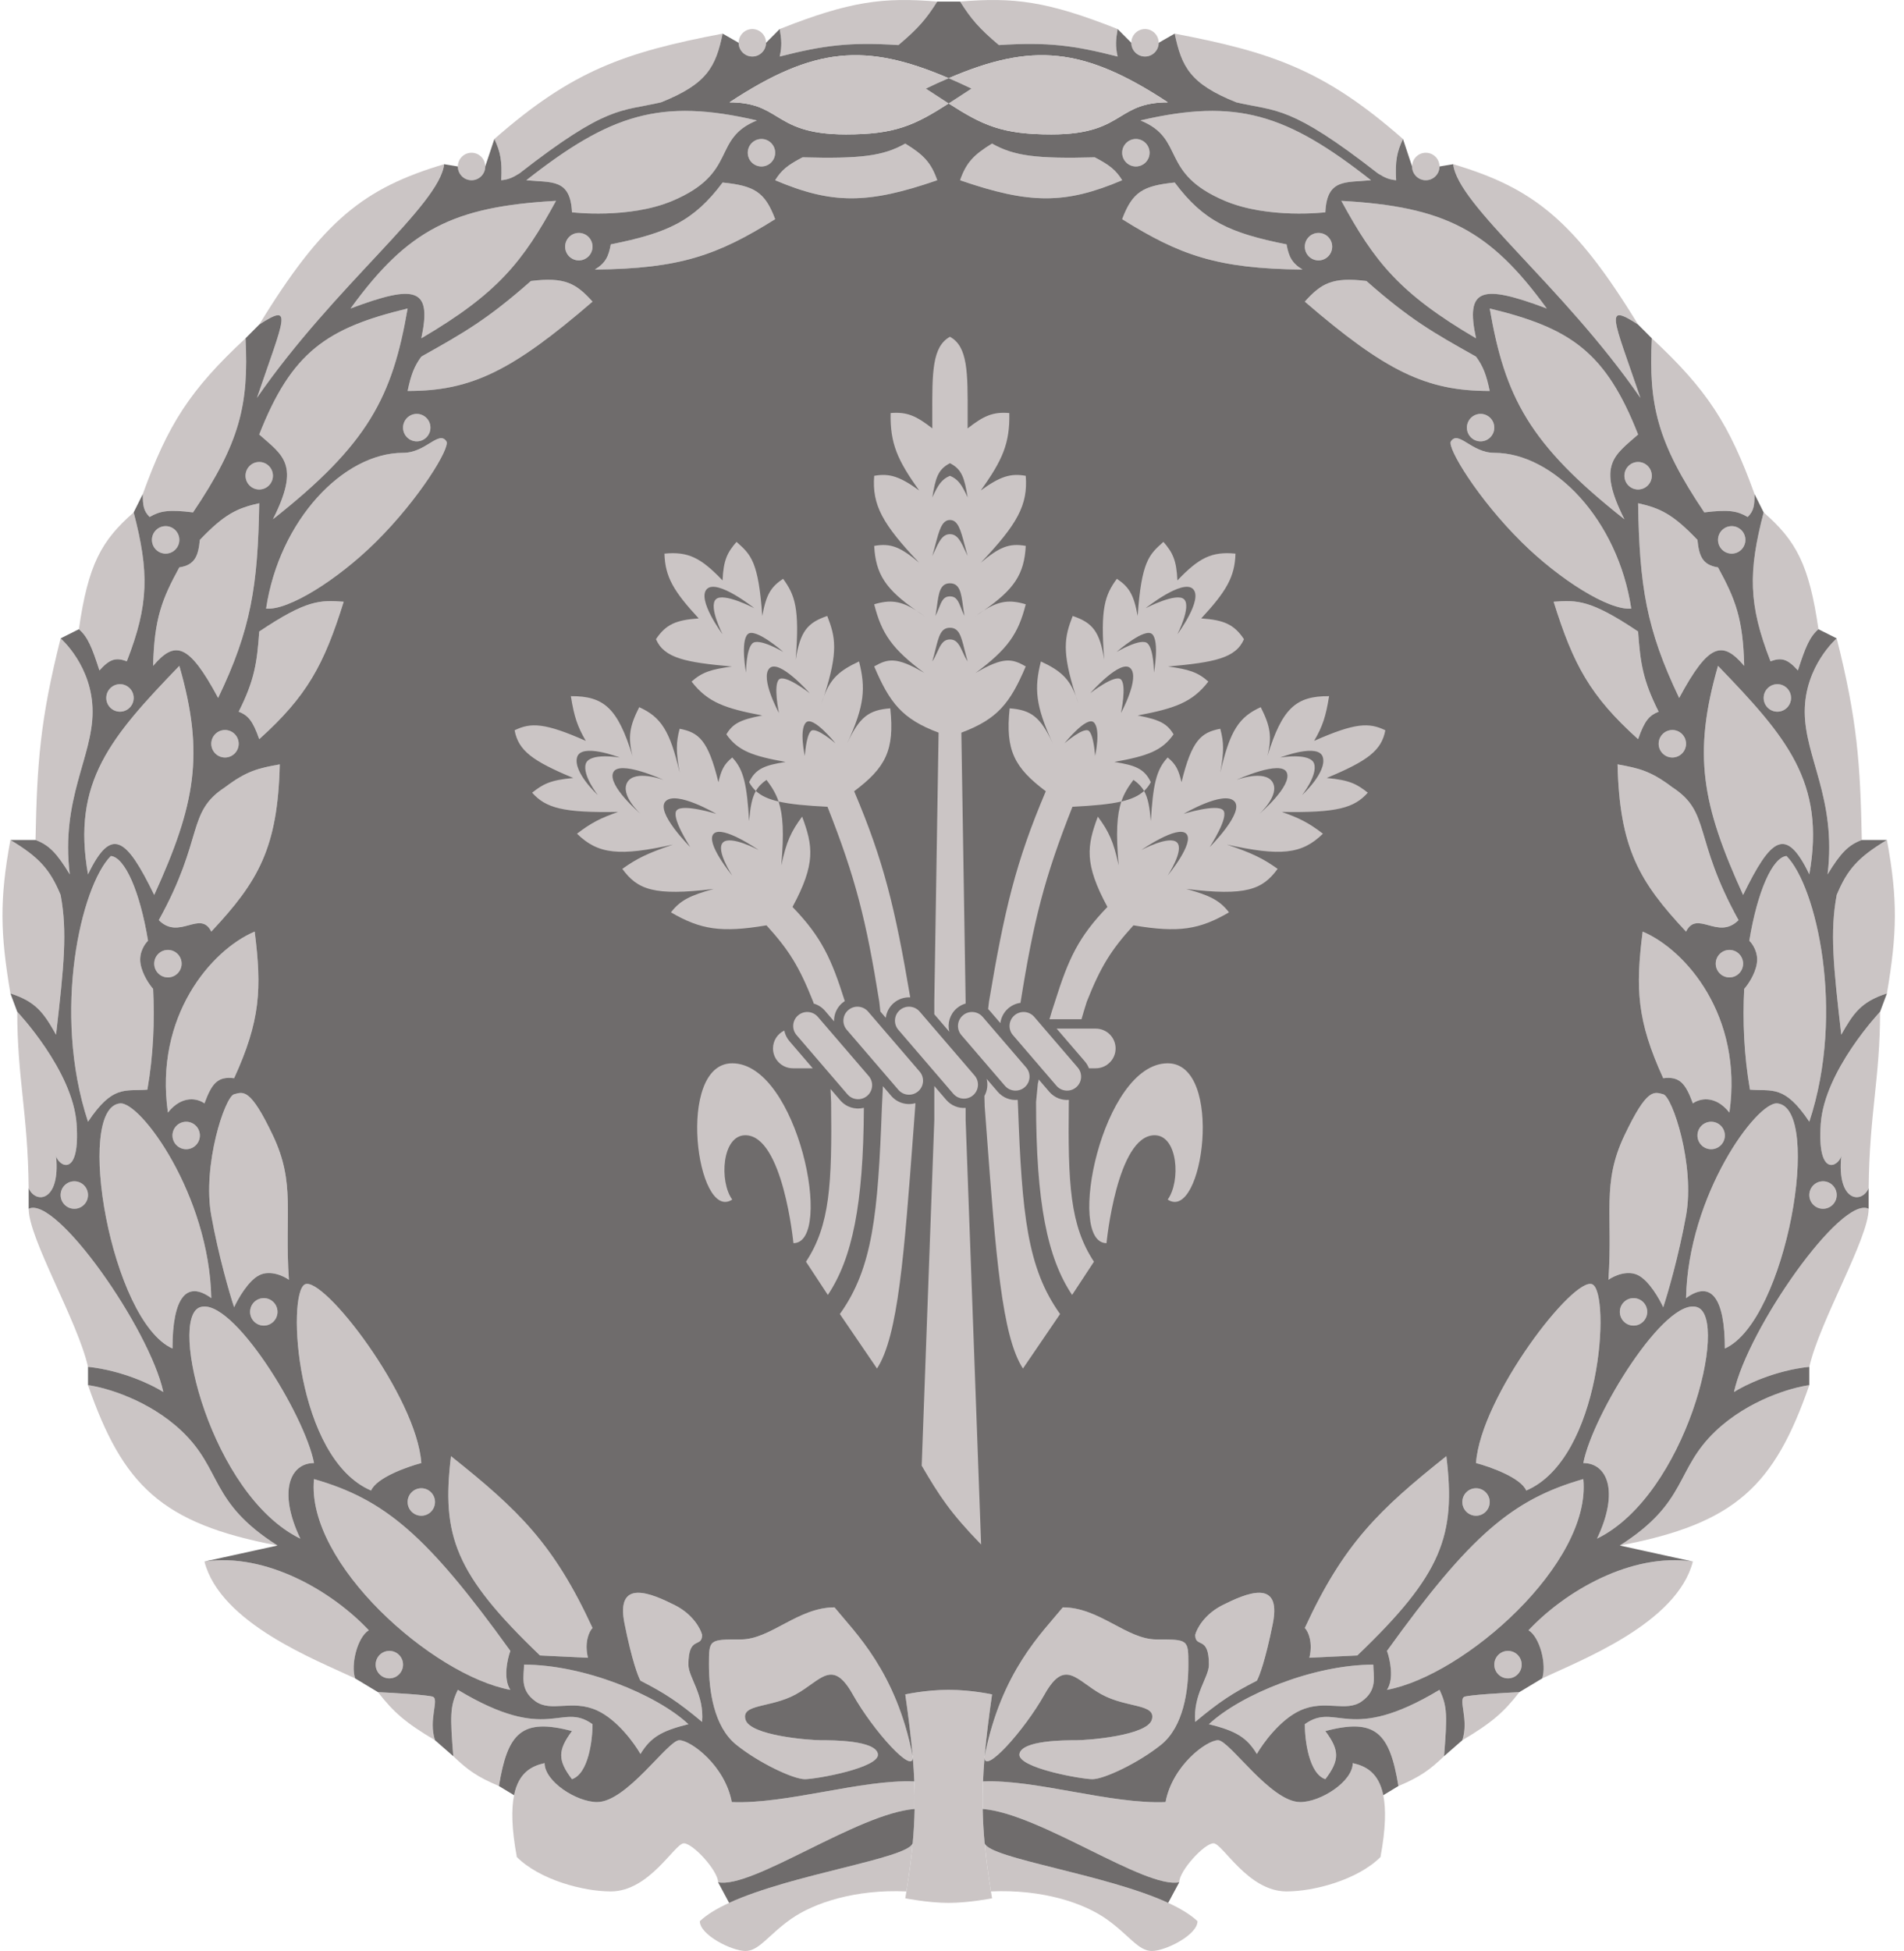 <svg width="164" height="168" viewBox="0 0 164 168" fill="none" xmlns="http://www.w3.org/2000/svg">
<path d="M78.073 162.871C73.65 162.674 70.111 163.858 68.144 165.238C66.178 166.619 65.391 168 64.212 168C63.032 168 60.279 166.619 60.279 165.436C60.884 164.861 61.759 164.338 62.803 163.858C68.212 161.374 78.161 160.051 78.614 158.729C78.496 160.007 78.317 161.36 78.073 162.871Z" fill="#CBC5C5"/>
<path d="M78.614 151.228C78.615 151.242 78.616 151.255 78.617 151.269C78.735 152.937 75.209 149.038 73.453 145.907C71.684 142.751 70.7 144.724 68.537 145.907C66.374 147.091 63.818 146.696 64.212 148.077C64.605 149.458 69.717 149.852 70.7 149.852C71.684 149.852 75.42 149.852 75.616 151.036C75.813 152.219 70.307 153.206 69.324 153.206C68.341 153.206 65.391 151.825 63.425 150.247C61.459 148.669 61.065 145.513 61.065 143.343C61.065 141.173 61.065 141.173 63.818 141.173C66.374 141.173 68.734 138.411 71.88 138.411C73.65 140.581 77.189 143.935 78.614 151.228Z" fill="#CBC5C5"/>
<path d="M59.296 143.343C59.296 140.778 60.475 141.962 60.475 140.778C60.344 140.252 59.689 139.003 58.116 138.214C56.15 137.228 53.004 135.847 53.79 139.792C54.419 142.948 54.97 144.395 55.166 144.724C57.214 145.773 58.372 146.515 60.475 148.274C60.672 145.907 59.296 144.447 59.296 143.343Z" fill="#CBC5C5"/>
<path d="M59.296 148.471C56.543 145.907 50.251 143.343 45.138 143.343C45.138 144.329 44.745 145.513 46.121 146.499C47.498 147.485 49.267 146.302 51.43 147.288C53.161 148.077 54.642 150.115 55.166 151.036C56.043 149.599 56.975 149.046 59.296 148.471Z" fill="#CBC5C5"/>
<path d="M49.267 153.206C50.683 152.732 51.037 149.852 51.037 148.471C48.284 146.499 47.301 150.247 39.436 145.513C38.743 146.941 38.775 147.809 39.043 151.228C40.301 152.43 41.12 153.014 42.975 153.797C43.721 149.23 44.921 147.912 49.267 149.063C48.048 150.705 48.015 151.564 49.267 153.206Z" fill="#CBC5C5"/>
<path d="M61.852 162.082C61.852 161.096 59.689 158.729 58.903 158.729C58.116 158.729 55.953 162.871 52.61 162.871C50.246 162.871 46.506 161.885 44.518 159.912C44.063 157.465 44.038 155.77 44.278 154.587C44.676 152.624 45.804 152.071 46.908 151.825C46.908 153.403 49.661 155.178 51.43 155.178C53.987 155.178 57.526 149.852 58.509 149.852C59.492 149.852 62.442 152.022 63.032 155.178C67.751 155.376 74.24 153.206 78.754 153.403C78.787 154.203 78.796 154.985 78.781 155.77C73.847 156.165 64.802 162.674 61.852 162.082Z" fill="#CBC5C5"/>
<path d="M50.644 142.751C50.329 141.489 50.709 140.515 51.037 140.187C47.697 132.94 44.671 130.03 38.846 125.392C38.012 132.222 39.193 135.552 46.515 142.554L50.644 142.751Z" fill="#CBC5C5"/>
<path d="M32.357 143.343C32.357 143.996 32.885 144.526 33.537 144.526C34.188 144.526 34.717 143.996 34.717 143.343C34.717 142.689 34.188 142.159 33.537 142.159C32.885 142.159 32.357 142.689 32.357 143.343Z" fill="#CBC5C5"/>
<path d="M35.11 129.337C35.11 129.991 35.638 130.521 36.29 130.521C36.941 130.521 37.469 129.991 37.469 129.337C37.469 128.684 36.941 128.154 36.29 128.154C35.638 128.154 35.11 128.684 35.11 129.337Z" fill="#CBC5C5"/>
<path d="M21.542 112.965C21.542 113.619 22.07 114.149 22.722 114.149C23.374 114.149 23.902 113.619 23.902 112.965C23.902 112.311 23.374 111.782 22.722 111.782C22.07 111.782 21.542 112.311 21.542 112.965Z" fill="#CBC5C5"/>
<path d="M5.222 102.905C5.222 103.559 5.75 104.088 6.402 104.088C7.053 104.088 7.581 103.559 7.581 102.905C7.581 102.251 7.053 101.721 6.402 101.721C5.75 101.721 5.222 102.251 5.222 102.905Z" fill="#CBC5C5"/>
<path d="M14.857 97.776C14.857 98.43 15.385 98.96 16.037 98.96C16.688 98.96 17.216 98.43 17.216 97.776C17.216 97.123 16.688 96.593 16.037 96.593C15.385 96.593 14.857 97.123 14.857 97.776Z" fill="#CBC5C5"/>
<path d="M13.284 82.982C13.284 83.635 13.812 84.165 14.463 84.165C15.115 84.165 15.643 83.635 15.643 82.982C15.643 82.328 15.115 81.798 14.463 81.798C13.812 81.798 13.284 82.328 13.284 82.982Z" fill="#CBC5C5"/>
<path d="M9.154 60.1C9.154 60.754 9.683 61.283 10.334 61.283C10.986 61.283 11.514 60.754 11.514 60.1C11.514 59.446 10.986 58.916 10.334 58.916C9.683 58.916 9.154 59.446 9.154 60.1Z" fill="#CBC5C5"/>
<path d="M18.2 64.045C18.2 64.699 18.728 65.229 19.379 65.229C20.031 65.229 20.559 64.699 20.559 64.045C20.559 63.391 20.031 62.862 19.379 62.862C18.728 62.862 18.2 63.391 18.2 64.045Z" fill="#CBC5C5"/>
<path d="M13.087 46.489C13.087 47.143 13.615 47.673 14.267 47.673C14.918 47.673 15.447 47.143 15.447 46.489C15.447 45.836 14.918 45.306 14.267 45.306C13.615 45.306 13.087 45.836 13.087 46.489Z" fill="#CBC5C5"/>
<path d="M21.149 40.966C21.149 41.62 21.677 42.15 22.329 42.15C22.98 42.15 23.509 41.62 23.509 40.966C23.509 40.312 22.98 39.782 22.329 39.782C21.677 39.782 21.149 40.312 21.149 40.966Z" fill="#CBC5C5"/>
<path d="M34.717 36.824C34.717 37.477 35.245 38.007 35.896 38.007C36.548 38.007 37.076 37.477 37.076 36.824C37.076 36.17 36.548 35.64 35.896 35.64C35.245 35.64 34.717 36.17 34.717 36.824Z" fill="#CBC5C5"/>
<path d="M48.678 21.24C48.678 21.894 49.206 22.424 49.857 22.424C50.509 22.424 51.037 21.894 51.037 21.24C51.037 20.587 50.509 20.057 49.857 20.057C49.206 20.057 48.678 20.587 48.678 21.24Z" fill="#CBC5C5"/>
<path d="M39.436 14.336C39.436 14.99 39.964 15.52 40.616 15.52C41.267 15.52 41.795 14.99 41.795 14.336C41.795 13.682 41.267 13.153 40.616 13.153C39.964 13.153 39.436 13.682 39.436 14.336Z" fill="#CBC5C5"/>
<path d="M64.408 13.153C64.408 13.806 64.936 14.336 65.588 14.336C66.24 14.336 66.768 13.806 66.768 13.153C66.768 12.499 66.24 11.969 65.588 11.969C64.936 11.969 64.408 12.499 64.408 13.153Z" fill="#CBC5C5"/>
<path d="M63.622 3.684C63.622 4.338 64.15 4.868 64.802 4.868C65.453 4.868 65.981 4.338 65.981 3.684C65.981 3.031 65.453 2.501 64.802 2.501C64.15 2.501 63.622 3.031 63.622 3.684Z" fill="#CBC5C5"/>
<path d="M43.958 142.159C43.696 142.883 43.329 144.566 43.958 145.513C37.269 144.273 26.332 134.609 27.048 127.365C33.152 129.111 36.791 132.207 43.958 142.159Z" fill="#CBC5C5"/>
<path d="M36.29 125.984C35.896 120.264 27.834 109.809 26.261 110.598C24.688 111.387 25.475 125.59 31.964 128.351C32.436 127.247 35.044 126.313 36.29 125.984Z" fill="#CBC5C5"/>
<path d="M31.767 140.384C28.621 137.031 22.919 133.677 17.61 134.466C18.986 139.792 27.245 142.948 30.587 144.526C30.194 143.343 30.784 140.976 31.767 140.384Z" fill="#CBC5C5"/>
<path d="M37.469 149.852C36.88 148.077 37.863 146.302 37.273 146.104C36.801 145.947 33.93 145.776 32.554 145.71C33.891 147.434 34.934 148.353 37.469 149.852Z" fill="#CBC5C5"/>
<path d="M27.048 125.984C26.261 121.842 19.969 111.584 17.216 112.571C14.463 113.557 18.2 128.746 25.868 132.494C23.902 128.351 25.032 125.984 27.048 125.984Z" fill="#CBC5C5"/>
<path d="M24.885 110.203C24.492 104.483 25.475 101.919 23.509 97.776C21.542 93.634 20.952 94.028 20.166 94.226C19.379 94.423 17.413 100.341 18.2 104.68C18.829 108.152 19.773 111.387 20.166 112.571C20.494 111.847 21.385 110.282 22.329 109.809C23.273 109.336 24.426 109.875 24.885 110.203Z" fill="#CBC5C5"/>
<path d="M18.2 111.782C18.023 102.905 12.104 94.837 10.334 95.015C6.402 95.409 9.548 113.754 14.857 116.121C14.857 111.782 16.037 110.203 18.2 111.782Z" fill="#CBC5C5"/>
<path d="M23.902 133.085C18.003 129.337 19.183 126.576 15.643 123.222C12.812 120.54 9.089 119.475 7.581 119.277C10.586 127.891 13.876 131.19 23.902 133.085Z" fill="#CBC5C5"/>
<path d="M14.07 119.869C12.89 114.442 4.828 102.905 2.469 104.088C2.469 106.653 6.69 113.754 7.581 117.699C10.57 118.015 13.153 119.277 14.07 119.869Z" fill="#CBC5C5"/>
<path d="M21.936 80.22C18.2 81.798 13.284 87.519 14.463 95.804C15.722 94.226 17.085 94.62 17.61 95.015C18.252 93.26 18.767 92.672 20.166 92.845C22.43 87.896 22.563 85.135 21.936 80.22Z" fill="#CBC5C5"/>
<path d="M9.548 73.711C6.991 76.275 4.458 87.129 7.581 96.593C9.726 93.39 10.762 93.985 12.694 93.831C13.21 90.881 13.332 87.892 13.189 85.152C12.893 84.823 12.261 83.929 12.104 82.982C11.947 82.035 12.47 81.272 12.751 81.009C12.061 76.786 10.757 73.823 9.548 73.711Z" fill="#CBC5C5"/>
<path d="M1.486 87.124C1.486 92.845 2.407 95.882 2.469 102.313C3.059 103.694 5.222 103.497 4.828 99.552C5.11 100.492 6.913 101.396 6.598 96.79C6.283 92.184 1.486 87.124 1.486 87.124Z" fill="#CBC5C5"/>
<path d="M24.099 65.82C23.924 73.016 22.258 75.892 18.2 80.22C17.244 78.31 15.447 81.009 13.677 79.234C17.61 72.133 16.037 69.963 19.379 67.793C21.252 66.373 22.275 66.148 24.099 65.82Z" fill="#CBC5C5"/>
<path d="M15.447 57.338C9.548 63.453 6.167 67.343 7.581 75.289C9.601 71.104 10.879 72.134 13.284 77.064C16.835 69.273 17.638 64.948 15.447 57.338Z" fill="#CBC5C5"/>
<path d="M4.828 89.097C5.515 83.149 5.812 80.22 5.222 77.064C4.311 74.873 3.386 73.827 0.896 72.33C-0.053 77.495 0.025 80.381 0.896 85.546C3.117 86.263 3.775 87.236 4.828 89.097Z" fill="#CBC5C5"/>
<path d="M6.008 75.289C5.222 68.779 7.975 65.229 7.975 61.283C7.975 57.338 5.222 54.971 5.222 54.971C3.444 62.022 3.192 65.756 3.059 72.33C4.238 72.774 4.889 73.462 6.008 75.289Z" fill="#CBC5C5"/>
<path d="M29.604 51.815C27.912 57.227 26.47 59.924 22.329 63.651C21.762 62.029 21.362 61.605 20.559 61.283C21.924 58.575 22.139 57.064 22.329 54.38C26.469 51.604 27.595 51.678 29.604 51.815Z" fill="#CBC5C5"/>
<path d="M18.789 60.1C16.23 55.328 15.049 55.163 13.189 57.338C13.284 53.266 13.956 51.582 15.447 48.856C16.832 48.654 17.082 47.802 17.216 46.489C19.343 44.256 20.438 43.757 22.329 43.333C22.21 50.416 21.637 54.174 18.789 60.1Z" fill="#CBC5C5"/>
<path d="M11.514 44.122C8.725 46.56 7.596 48.612 6.795 54.182C7.551 54.83 7.925 55.745 8.564 57.733C9.461 56.736 9.979 56.594 10.924 56.944C12.841 52.038 12.844 49.232 11.514 44.122Z" fill="#CBC5C5"/>
<path d="M22.919 52.407C24.069 44.756 29.604 38.993 34.717 38.993C36.683 38.993 37.797 37.021 38.453 38.007C38.804 38.536 36.136 42.95 32.357 46.686C29.09 49.916 24.833 52.59 22.919 52.407Z" fill="#CBC5C5"/>
<path d="M35.11 26.566C28.154 28.241 25.119 30.306 22.329 37.415C24.366 39.225 25.896 39.985 23.509 44.714C31.717 38.242 33.795 34.195 35.11 26.566Z" fill="#CBC5C5"/>
<path d="M21.149 29.131C16.353 33.587 14.463 36.557 12.3 42.544C12.298 43.509 12.359 43.998 12.89 44.517C13.78 43.999 14.515 43.86 16.626 44.122C20.702 38.076 21.432 34.815 21.149 29.131Z" fill="#CBC5C5"/>
<path d="M47.891 17.295C39.005 17.788 35.112 19.79 30.194 26.566C35.863 24.431 37.21 24.823 36.29 29.131C42.889 25.259 45.044 22.524 47.891 17.295Z" fill="#CBC5C5"/>
<path d="M38.256 14.139C37.863 17.689 28.818 24.593 22.132 34.259C24.492 27.355 25.293 26.02 22.329 27.947C27.825 18.958 31.364 16.194 38.256 14.139Z" fill="#CBC5C5"/>
<path d="M51.037 25.974C49.635 24.422 48.68 23.828 45.728 24.199C41.963 27.521 39.927 28.665 36.453 30.616L36.29 30.709C35.673 31.543 35.392 32.308 35.11 33.667C40.588 33.679 44.102 31.948 51.037 25.974Z" fill="#CBC5C5"/>
<path d="M57.919 17.295C54.183 18.873 49.267 18.281 49.267 18.281C49.134 15.362 47.527 15.737 45.335 15.52C52.588 9.82 56.902 8.437 65.195 10.371C61.262 11.969 63.622 14.886 57.919 17.295Z" fill="#CBC5C5"/>
<path d="M51.234 23.213C58.568 23.14 61.803 21.98 66.768 18.873C65.883 16.517 64.97 15.999 62.245 15.717C59.753 19.047 57.492 20.068 52.61 21.043C52.42 22.091 52.153 22.656 51.234 23.213Z" fill="#CBC5C5"/>
<path d="M62.245 2.895C61.644 5.762 60.914 7.222 56.936 8.813C53.439 9.623 52.329 9.017 44.745 14.928C44.11 15.327 43.765 15.459 43.172 15.52C43.261 13.868 43.109 13.09 42.582 11.969C49.31 6.063 53.791 4.511 62.245 2.895Z" fill="#CBC5C5"/>
<path d="M80.729 15.52C80.202 14.021 79.581 13.346 77.976 12.364C76.069 13.445 74.098 13.678 69.127 13.547C67.865 14.207 67.319 14.629 66.768 15.52C71.662 17.598 74.741 17.591 80.729 15.52Z" fill="#CBC5C5"/>
<path d="M80.729 0.134C79.796 1.607 79.111 2.43 77.386 3.881C73.153 3.612 70.942 3.903 67.161 4.868C67.365 3.945 67.314 3.424 67.161 2.501C73.255 0.082 76.131 -0.247 80.729 0.134Z" fill="#CBC5C5"/>
<path d="M85.353 162.871C89.776 162.674 93.315 163.858 95.282 165.238C97.248 166.619 98.034 168 99.214 168C100.394 168 103.147 166.619 103.147 165.436C102.542 164.861 101.667 164.338 100.622 163.858C95.214 161.374 85.265 160.051 84.812 158.729C84.93 160.007 85.109 161.36 85.353 162.871Z" fill="#CBC5C5"/>
<path d="M84.812 151.228C84.811 151.242 84.81 151.255 84.809 151.269C84.691 152.937 88.217 149.038 89.972 145.907C91.742 142.751 92.725 144.724 94.888 145.907C97.051 147.091 99.608 146.696 99.214 148.077C98.821 149.458 93.709 149.852 92.725 149.852C91.742 149.852 88.006 149.852 87.809 151.036C87.613 152.219 93.119 153.206 94.102 153.206C95.085 153.206 98.034 151.825 100.001 150.247C101.967 148.669 102.36 145.513 102.36 143.343C102.36 141.173 102.36 141.173 99.608 141.173C97.051 141.173 94.692 138.411 91.546 138.411C89.776 140.581 86.237 143.935 84.812 151.228Z" fill="#CBC5C5"/>
<path d="M104.13 143.343C104.13 140.778 102.95 141.962 102.95 140.778C103.081 140.252 103.737 139.003 105.31 138.214C107.276 137.228 110.422 135.847 109.636 139.792C109.007 142.948 108.456 144.395 108.259 144.724C106.212 145.773 105.054 146.515 102.95 148.274C102.754 145.907 104.13 144.447 104.13 143.343Z" fill="#CBC5C5"/>
<path d="M104.13 148.471C106.883 145.907 113.175 143.343 118.288 143.343C118.288 144.329 118.681 145.513 117.304 146.499C115.928 147.485 114.158 146.302 111.995 147.288C110.265 148.077 108.784 150.115 108.259 151.036C107.382 149.599 106.45 149.046 104.13 148.471Z" fill="#CBC5C5"/>
<path d="M114.158 153.206C112.743 152.732 112.389 149.852 112.389 148.471C115.141 146.499 116.125 150.247 123.99 145.513C124.683 146.941 124.651 147.809 124.383 151.228C123.124 152.43 122.306 153.014 120.451 153.797C119.705 149.23 118.505 147.912 114.158 149.063C115.377 150.705 115.411 151.564 114.158 153.206Z" fill="#CBC5C5"/>
<path d="M101.574 162.082C101.574 161.096 103.737 158.729 104.523 158.729C105.31 158.729 107.473 162.871 110.816 162.871C113.179 162.871 116.919 161.885 118.907 159.912C119.362 157.465 119.388 155.77 119.148 154.587C118.75 152.624 117.622 152.071 116.518 151.825C116.518 153.403 113.765 155.178 111.995 155.178C109.439 155.178 105.9 149.852 104.917 149.852C103.933 149.852 100.984 152.022 100.394 155.178C95.675 155.376 89.186 153.206 84.672 153.403C84.639 154.203 84.63 154.985 84.644 155.77C89.579 156.165 98.624 162.674 101.574 162.082Z" fill="#CBC5C5"/>
<path d="M112.782 142.751C113.096 141.489 112.716 140.515 112.389 140.187C115.729 132.94 118.755 130.03 124.58 125.392C125.414 132.222 124.232 135.552 116.911 142.554L112.782 142.751Z" fill="#CBC5C5"/>
<path d="M131.069 143.343C131.069 143.996 130.541 144.526 129.889 144.526C129.237 144.526 128.709 143.996 128.709 143.343C128.709 142.689 129.237 142.159 129.889 142.159C130.541 142.159 131.069 142.689 131.069 143.343Z" fill="#CBC5C5"/>
<path d="M128.316 129.337C128.316 129.991 127.788 130.521 127.136 130.521C126.484 130.521 125.956 129.991 125.956 129.337C125.956 128.684 126.484 128.154 127.136 128.154C127.788 128.154 128.316 128.684 128.316 129.337Z" fill="#CBC5C5"/>
<path d="M141.884 112.965C141.884 113.619 141.355 114.149 140.704 114.149C140.052 114.149 139.524 113.619 139.524 112.965C139.524 112.311 140.052 111.782 140.704 111.782C141.355 111.782 141.884 112.311 141.884 112.965Z" fill="#CBC5C5"/>
<path d="M158.204 102.905C158.204 103.559 157.676 104.088 157.024 104.088C156.373 104.088 155.844 103.559 155.844 102.905C155.844 102.251 156.373 101.721 157.024 101.721C157.676 101.721 158.204 102.251 158.204 102.905Z" fill="#CBC5C5"/>
<path d="M148.569 97.776C148.569 98.43 148.041 98.96 147.389 98.96C146.738 98.96 146.209 98.43 146.209 97.776C146.209 97.123 146.738 96.593 147.389 96.593C148.041 96.593 148.569 97.123 148.569 97.776Z" fill="#CBC5C5"/>
<path d="M150.142 82.982C150.142 83.635 149.614 84.165 148.962 84.165C148.311 84.165 147.783 83.635 147.783 82.982C147.783 82.328 148.311 81.798 148.962 81.798C149.614 81.798 150.142 82.328 150.142 82.982Z" fill="#CBC5C5"/>
<path d="M154.271 60.1C154.271 60.754 153.743 61.283 153.092 61.283C152.44 61.283 151.912 60.754 151.912 60.1C151.912 59.446 152.44 58.916 153.092 58.916C153.743 58.916 154.271 59.446 154.271 60.1Z" fill="#CBC5C5"/>
<path d="M145.226 64.045C145.226 64.699 144.698 65.229 144.046 65.229C143.395 65.229 142.867 64.699 142.867 64.045C142.867 63.391 143.395 62.862 144.046 62.862C144.698 62.862 145.226 63.391 145.226 64.045Z" fill="#CBC5C5"/>
<path d="M150.339 46.489C150.339 47.143 149.811 47.673 149.159 47.673C148.507 47.673 147.979 47.143 147.979 46.489C147.979 45.836 148.507 45.306 149.159 45.306C149.811 45.306 150.339 45.836 150.339 46.489Z" fill="#CBC5C5"/>
<path d="M142.277 40.966C142.277 41.62 141.749 42.15 141.097 42.15C140.445 42.15 139.917 41.62 139.917 40.966C139.917 40.312 140.445 39.782 141.097 39.782C141.749 39.782 142.277 40.312 142.277 40.966Z" fill="#CBC5C5"/>
<path d="M128.709 36.824C128.709 37.477 128.181 38.007 127.529 38.007C126.878 38.007 126.35 37.477 126.35 36.824C126.35 36.17 126.878 35.64 127.529 35.64C128.181 35.64 128.709 36.17 128.709 36.824Z" fill="#CBC5C5"/>
<path d="M114.748 21.24C114.748 21.894 114.22 22.424 113.568 22.424C112.917 22.424 112.389 21.894 112.389 21.24C112.389 20.587 112.917 20.057 113.568 20.057C114.22 20.057 114.748 20.587 114.748 21.24Z" fill="#CBC5C5"/>
<path d="M123.99 14.336C123.99 14.99 123.462 15.52 122.81 15.52C122.159 15.52 121.63 14.99 121.63 14.336C121.63 13.682 122.159 13.153 122.81 13.153C123.462 13.153 123.99 13.682 123.99 14.336Z" fill="#CBC5C5"/>
<path d="M99.018 13.153C99.018 13.806 98.489 14.336 97.838 14.336C97.186 14.336 96.658 13.806 96.658 13.153C96.658 12.499 97.186 11.969 97.838 11.969C98.489 11.969 99.018 12.499 99.018 13.153Z" fill="#CBC5C5"/>
<path d="M99.804 3.684C99.804 4.338 99.276 4.868 98.624 4.868C97.973 4.868 97.445 4.338 97.445 3.684C97.445 3.031 97.973 2.501 98.624 2.501C99.276 2.501 99.804 3.031 99.804 3.684Z" fill="#CBC5C5"/>
<path d="M119.467 142.159C119.73 142.883 120.097 144.566 119.467 145.513C126.157 144.273 137.093 134.609 136.378 127.365C130.273 129.111 126.634 132.207 119.467 142.159Z" fill="#CBC5C5"/>
<path d="M127.136 125.984C127.529 120.264 135.591 109.809 137.164 110.598C138.737 111.387 137.951 125.59 131.462 128.351C130.99 127.247 128.381 126.313 127.136 125.984Z" fill="#CBC5C5"/>
<path d="M131.659 140.384C134.805 137.031 140.507 133.677 145.816 134.466C144.44 139.792 136.181 142.948 132.838 144.526C133.232 143.343 132.642 140.976 131.659 140.384Z" fill="#CBC5C5"/>
<path d="M125.956 149.852C126.546 148.077 125.563 146.302 126.153 146.104C126.625 145.947 129.496 145.776 130.872 145.71C129.535 147.434 128.492 148.353 125.956 149.852Z" fill="#CBC5C5"/>
<path d="M136.378 125.984C137.164 121.842 143.457 111.584 146.209 112.571C148.962 113.557 145.226 128.746 137.558 132.494C139.524 128.351 138.393 125.984 136.378 125.984Z" fill="#CBC5C5"/>
<path d="M138.541 110.203C138.934 104.483 137.951 101.919 139.917 97.776C141.884 93.634 142.473 94.028 143.26 94.226C144.046 94.423 146.013 100.341 145.226 104.68C144.597 108.152 143.653 111.387 143.26 112.571C142.932 111.847 142.041 110.282 141.097 109.809C140.153 109.336 139 109.875 138.541 110.203Z" fill="#CBC5C5"/>
<path d="M145.226 111.782C145.403 102.905 151.322 94.837 153.092 95.015C157.024 95.409 153.878 113.754 148.569 116.121C148.569 111.782 147.389 110.203 145.226 111.782Z" fill="#CBC5C5"/>
<path d="M139.524 133.085C145.423 129.337 144.243 126.576 147.783 123.222C150.614 120.54 154.337 119.475 155.844 119.277C152.84 127.891 149.55 131.19 139.524 133.085Z" fill="#CBC5C5"/>
<path d="M149.356 119.869C150.535 114.442 158.597 102.905 160.957 104.088C160.957 106.653 156.736 113.754 155.844 117.699C152.856 118.015 150.273 119.277 149.356 119.869Z" fill="#CBC5C5"/>
<path d="M141.49 80.22C145.226 81.798 150.142 87.519 148.962 95.804C147.704 94.226 146.341 94.62 145.816 95.015C145.174 93.26 144.658 92.672 143.26 92.845C140.996 87.896 140.863 85.135 141.49 80.22Z" fill="#CBC5C5"/>
<path d="M153.878 73.711C156.434 76.275 158.968 87.129 155.844 96.593C153.7 93.39 152.664 93.985 150.732 93.831C150.216 90.881 150.093 87.892 150.236 85.152C150.533 84.823 151.165 83.929 151.322 82.982C151.479 82.035 150.956 81.272 150.675 81.009C151.365 76.786 152.669 73.823 153.878 73.711Z" fill="#CBC5C5"/>
<path d="M161.94 87.124C161.94 92.845 161.018 95.882 160.957 102.313C160.367 103.694 158.204 103.497 158.597 99.552C158.316 100.492 156.512 101.396 156.828 96.79C157.143 92.184 161.94 87.124 161.94 87.124Z" fill="#CBC5C5"/>
<path d="M139.327 65.82C139.502 73.016 141.168 75.892 145.226 80.22C146.181 78.31 147.979 81.009 149.749 79.234C145.816 72.133 147.389 69.963 144.046 67.793C142.174 66.373 141.15 66.148 139.327 65.82Z" fill="#CBC5C5"/>
<path d="M147.979 57.338C153.878 63.453 157.259 67.343 155.844 75.289C153.824 71.104 152.547 72.134 150.142 77.064C146.59 69.273 145.788 64.948 147.979 57.338Z" fill="#CBC5C5"/>
<path d="M158.597 89.097C157.911 83.149 157.614 80.22 158.204 77.064C159.115 74.873 160.04 73.827 162.53 72.33C163.479 77.495 163.401 80.381 162.53 85.546C160.309 86.263 159.651 87.236 158.597 89.097Z" fill="#CBC5C5"/>
<path d="M157.418 75.289C158.204 68.779 155.451 65.229 155.451 61.283C155.451 57.338 158.204 54.971 158.204 54.971C159.982 62.022 160.233 65.756 160.367 72.33C159.188 72.774 158.537 73.462 157.418 75.289Z" fill="#CBC5C5"/>
<path d="M133.822 51.815C135.514 57.227 136.956 59.924 141.097 63.651C141.664 62.029 142.064 61.605 142.867 61.283C141.501 58.575 141.287 57.064 141.097 54.38C136.957 51.604 135.83 51.678 133.822 51.815Z" fill="#CBC5C5"/>
<path d="M144.636 60.1C147.196 55.328 148.377 55.163 150.236 57.338C150.142 53.266 149.47 51.582 147.979 48.856C146.594 48.654 146.343 47.802 146.209 46.489C144.082 44.256 142.988 43.757 141.097 43.333C141.215 50.416 141.789 54.174 144.636 60.1Z" fill="#CBC5C5"/>
<path d="M151.912 44.122C154.701 46.56 155.83 48.612 156.631 54.182C155.875 54.83 155.501 55.745 154.861 57.733C153.965 56.736 153.446 56.594 152.502 56.944C150.585 52.038 150.582 49.232 151.912 44.122Z" fill="#CBC5C5"/>
<path d="M140.507 52.407C139.357 44.756 133.822 38.993 128.709 38.993C126.743 38.993 125.629 37.021 124.973 38.007C124.622 38.536 127.29 42.95 131.069 46.686C134.335 49.916 138.592 52.59 140.507 52.407Z" fill="#CBC5C5"/>
<path d="M128.316 26.566C135.272 28.241 138.307 30.306 141.097 37.415C139.06 39.225 137.53 39.985 139.917 44.714C131.709 38.242 129.631 34.195 128.316 26.566Z" fill="#CBC5C5"/>
<path d="M142.277 29.131C147.073 33.587 148.963 36.557 151.125 42.544C151.128 43.509 151.067 43.998 150.535 44.517C149.646 43.999 148.911 43.86 146.799 44.122C142.723 38.076 141.994 34.815 142.277 29.131Z" fill="#CBC5C5"/>
<path d="M115.535 17.295C124.421 17.788 128.313 19.79 133.232 26.566C127.563 24.431 126.216 24.823 127.136 29.131C120.536 25.259 118.382 22.524 115.535 17.295Z" fill="#CBC5C5"/>
<path d="M125.17 14.139C125.563 17.689 134.608 24.593 141.294 34.259C138.934 27.355 138.133 26.02 141.097 27.947C135.601 18.958 132.061 16.194 125.17 14.139Z" fill="#CBC5C5"/>
<path d="M112.389 25.974C113.791 24.422 114.746 23.828 117.698 24.199C121.463 27.521 123.498 28.665 126.972 30.616L127.136 30.709C127.753 31.543 128.034 32.308 128.316 33.667C122.838 33.679 119.324 31.948 112.389 25.974Z" fill="#CBC5C5"/>
<path d="M105.506 17.295C109.242 18.873 114.158 18.281 114.158 18.281C114.292 15.362 115.899 15.737 118.091 15.52C110.838 9.82 106.523 8.437 98.231 10.371C102.164 11.969 99.804 14.886 105.506 17.295Z" fill="#CBC5C5"/>
<path d="M112.192 23.213C104.858 23.14 101.623 21.98 96.658 18.873C97.542 16.517 98.456 15.999 101.181 15.717C103.673 19.047 105.933 20.068 110.816 21.043C111.006 22.091 111.273 22.656 112.192 23.213Z" fill="#CBC5C5"/>
<path d="M101.181 2.895C101.782 5.762 102.512 7.222 106.49 8.813C109.986 9.623 111.097 9.017 118.681 14.928C119.316 15.327 119.66 15.459 120.254 15.52C120.165 13.868 120.317 13.09 120.844 11.969C114.116 6.063 109.635 4.511 101.181 2.895Z" fill="#CBC5C5"/>
<path d="M82.697 15.52C83.224 14.021 83.845 13.346 85.45 12.364C87.357 13.445 89.328 13.678 94.298 13.547C95.561 14.207 96.107 14.629 96.658 15.52C91.764 17.598 88.685 17.591 82.697 15.52Z" fill="#CBC5C5"/>
<path d="M82.697 0.134C83.63 1.607 84.314 2.43 86.04 3.881C90.273 3.612 92.484 3.903 96.265 4.868C96.061 3.945 96.112 3.424 96.265 2.501C90.171 0.082 87.295 -0.247 82.697 0.134Z" fill="#CBC5C5"/>
<path d="M77.976 163.463C77.976 163.463 79.943 163.858 81.713 163.858C83.483 163.858 85.45 163.463 85.45 163.463C85.416 163.263 85.384 163.066 85.353 162.871C85.109 161.36 84.93 160.007 84.812 158.729C84.718 157.709 84.663 156.737 84.644 155.77C84.63 154.985 84.639 154.203 84.672 153.403C84.7 152.711 84.746 152.004 84.809 151.269L84.812 151.228C84.949 149.64 85.164 147.915 85.45 145.907C85.45 145.907 83.679 145.513 81.713 145.513C79.747 145.513 77.976 145.907 77.976 145.907C78.262 147.915 78.477 149.64 78.614 151.228L78.617 151.269C78.68 152.004 78.725 152.711 78.754 153.403C78.787 154.203 78.796 154.985 78.781 155.77C78.763 156.737 78.708 157.709 78.614 158.729C78.496 160.007 78.317 161.36 78.073 162.871C78.042 163.066 78.009 163.263 77.976 163.463Z" fill="#CBC5C5"/>
<path fill-rule="evenodd" clip-rule="evenodd" d="M77.976 145.907C77.976 145.907 79.747 145.513 81.713 145.513C83.679 145.513 85.45 145.907 85.45 145.907C85.164 147.915 84.949 149.64 84.812 151.228C86.237 143.935 89.776 140.581 91.546 138.411C94.692 138.411 97.051 141.173 99.608 141.173C102.36 141.173 102.36 141.173 102.36 143.343C102.36 145.513 101.967 148.669 100.001 150.247C98.034 151.825 95.085 153.206 94.102 153.206C93.119 153.206 87.613 152.219 87.809 151.036C88.006 149.852 91.742 149.852 92.725 149.852C93.709 149.852 98.821 149.458 99.214 148.077C99.608 146.696 97.051 147.091 94.888 145.907C92.725 144.724 91.742 142.751 89.972 145.907C88.217 149.038 84.691 152.937 84.809 151.269C84.746 152.004 84.7 152.711 84.672 153.403C89.186 153.206 95.675 155.376 100.394 155.178C100.984 152.022 103.933 149.852 104.917 149.852C105.9 149.852 109.439 155.178 111.995 155.178C113.765 155.178 116.518 153.403 116.518 151.825C117.622 152.071 118.75 152.624 119.148 154.587L120.451 153.797C119.705 149.23 118.505 147.912 114.158 149.063C115.377 150.705 115.411 151.564 114.158 153.206C112.743 152.732 112.389 149.852 112.389 148.471C115.141 146.499 116.125 150.247 123.99 145.513C124.683 146.941 124.651 147.809 124.383 151.228L125.956 149.852C126.546 148.077 125.563 146.302 126.153 146.104C126.625 145.947 129.496 145.776 130.872 145.71L132.838 144.526C133.232 143.343 132.642 140.976 131.659 140.384C134.805 137.031 140.507 133.677 145.816 134.466L139.524 133.085C145.423 129.337 144.243 126.576 147.783 123.222C150.614 120.54 154.337 119.475 155.844 119.277V117.699C152.856 118.015 150.273 119.277 149.356 119.869C150.535 114.442 158.597 102.905 160.957 104.088V102.313C160.367 103.694 158.204 103.497 158.597 99.552C158.316 100.492 156.512 101.396 156.828 96.79C157.143 92.184 161.94 87.124 161.94 87.124L162.53 85.546C160.309 86.263 159.651 87.236 158.597 89.097C157.911 83.149 157.614 80.22 158.204 77.064C159.115 74.873 160.04 73.827 162.53 72.33H160.367C159.188 72.774 158.537 73.462 157.418 75.289C158.204 68.779 155.451 65.229 155.451 61.283C155.451 57.338 158.204 54.971 158.204 54.971L156.631 54.182C155.875 54.83 155.501 55.745 154.861 57.733C153.965 56.736 153.446 56.594 152.502 56.944C150.585 52.038 150.582 49.232 151.912 44.122L151.125 42.544C151.128 43.509 151.067 43.998 150.535 44.517C149.646 43.999 148.911 43.86 146.799 44.122C142.723 38.076 141.994 34.815 142.277 29.131L141.097 27.947C138.133 26.02 138.934 27.355 141.294 34.259C134.608 24.593 125.563 17.689 125.17 14.139L123.99 14.336C123.99 14.99 123.462 15.52 122.81 15.52C122.159 15.52 121.63 14.99 121.63 14.336L120.844 11.969C120.317 13.09 120.165 13.868 120.254 15.52C119.66 15.459 119.316 15.327 118.681 14.928C111.097 9.017 109.986 9.623 106.49 8.813C102.512 7.222 101.782 5.762 101.181 2.895L99.804 3.684C99.804 4.338 99.276 4.868 98.624 4.868C97.973 4.868 97.445 4.338 97.445 3.684L96.265 2.501C96.112 3.424 96.061 3.945 96.265 4.868C92.484 3.903 90.273 3.612 86.04 3.881C84.314 2.43 83.63 1.607 82.697 0.134H82.696H80.73H80.729C79.796 1.607 79.111 2.43 77.386 3.881C73.153 3.612 70.942 3.903 67.161 4.868C67.365 3.945 67.314 3.424 67.161 2.501L65.981 3.684C65.981 4.338 65.453 4.868 64.802 4.868C64.15 4.868 63.622 4.338 63.622 3.684L62.245 2.895C61.644 5.762 60.914 7.222 56.936 8.813C53.439 9.623 52.329 9.017 44.745 14.928C44.11 15.327 43.765 15.459 43.172 15.52C43.261 13.868 43.109 13.09 42.582 11.969L41.795 14.336C41.795 14.99 41.267 15.52 40.616 15.52C39.964 15.52 39.436 14.99 39.436 14.336L38.256 14.139C37.863 17.689 28.818 24.593 22.132 34.259C24.492 27.355 25.293 26.02 22.329 27.947L21.149 29.131C21.432 34.815 20.702 38.076 16.626 44.122C14.515 43.86 13.78 43.999 12.89 44.517C12.359 43.998 12.298 43.509 12.3 42.544L11.514 44.122C12.844 49.232 12.841 52.038 10.924 56.944C9.979 56.594 9.461 56.736 8.564 57.733C7.925 55.745 7.551 54.83 6.795 54.182L5.222 54.971C5.222 54.971 7.975 57.338 7.975 61.283C7.975 65.229 5.222 68.779 6.008 75.289C4.889 73.462 4.238 72.774 3.059 72.33H0.896C3.386 73.827 4.311 74.873 5.222 77.064C5.812 80.22 5.515 83.149 4.828 89.097C3.775 87.236 3.117 86.263 0.896 85.546L1.486 87.124C1.486 87.124 6.283 92.184 6.598 96.79C6.913 101.396 5.11 100.492 4.828 99.552C5.222 103.497 3.059 103.694 2.469 102.313V104.088C4.828 102.905 12.89 114.442 14.07 119.869C13.153 119.277 10.57 118.015 7.581 117.699V119.277C9.089 119.475 12.812 120.54 15.643 123.222C19.183 126.576 18.003 129.337 23.902 133.085L17.61 134.466C22.919 133.677 28.621 137.031 31.767 140.384C30.784 140.976 30.194 143.343 30.587 144.526L32.554 145.71C33.93 145.776 36.801 145.947 37.273 146.104C37.863 146.302 36.88 148.077 37.469 149.852L39.043 151.228C38.775 147.809 38.743 146.941 39.436 145.513C47.301 150.247 48.284 146.499 51.037 148.471C51.037 149.852 50.683 152.732 49.267 153.206C48.015 151.564 48.048 150.705 49.267 149.063C44.921 147.912 43.721 149.23 42.975 153.797L44.278 154.587C44.676 152.624 45.804 152.071 46.908 151.825C46.908 153.403 49.661 155.178 51.43 155.178C53.987 155.178 57.526 149.852 58.509 149.852C59.492 149.852 62.442 152.022 63.032 155.178C67.751 155.376 74.24 153.206 78.754 153.403C78.725 152.711 78.68 152.004 78.617 151.269C78.735 152.937 75.209 149.038 73.453 145.907C71.684 142.751 70.7 144.724 68.537 145.907C66.374 147.091 63.818 146.696 64.212 148.077C64.605 149.458 69.717 149.852 70.7 149.852C71.684 149.852 75.42 149.852 75.616 151.036C75.813 152.219 70.307 153.206 69.324 153.206C68.341 153.206 65.391 151.825 63.425 150.247C61.459 148.669 61.065 145.513 61.065 143.343C61.065 141.173 61.065 141.173 63.818 141.173C66.374 141.173 68.734 138.411 71.88 138.411C73.65 140.581 77.189 143.935 78.614 151.228C78.477 149.64 78.262 147.915 77.976 145.907ZM60.475 140.778C60.475 141.962 59.296 140.778 59.296 143.343C59.296 144.447 60.672 145.907 60.475 148.274C58.372 146.515 57.214 145.773 55.166 144.724C54.97 144.395 54.419 142.948 53.79 139.792C53.004 135.847 56.15 137.228 58.116 138.214C59.689 139.003 60.344 140.252 60.475 140.778ZM45.138 143.343C50.251 143.343 56.543 145.907 59.296 148.471C56.975 149.046 56.043 149.599 55.166 151.036C54.642 150.115 53.161 148.077 51.43 147.288C49.267 146.302 47.498 147.485 46.121 146.499C44.745 145.513 45.138 144.329 45.138 143.343ZM51.037 140.187C50.709 140.515 50.329 141.489 50.644 142.751L46.515 142.554C39.193 135.552 38.012 132.222 38.846 125.392C44.671 130.03 47.697 132.94 51.037 140.187ZM43.958 145.513C43.329 144.566 43.696 142.883 43.958 142.159C36.791 132.207 33.152 129.111 27.048 127.365C26.332 134.609 37.269 144.273 43.958 145.513ZM33.537 144.526C32.885 144.526 32.357 143.996 32.357 143.343C32.357 142.689 32.885 142.159 33.537 142.159C34.188 142.159 34.717 142.689 34.717 143.343C34.717 143.996 34.188 144.526 33.537 144.526ZM36.29 130.521C35.638 130.521 35.11 129.991 35.11 129.337C35.11 128.684 35.638 128.154 36.29 128.154C36.941 128.154 37.469 128.684 37.469 129.337C37.469 129.991 36.941 130.521 36.29 130.521ZM22.722 114.149C22.07 114.149 21.542 113.619 21.542 112.965C21.542 112.311 22.07 111.782 22.722 111.782C23.374 111.782 23.902 112.311 23.902 112.965C23.902 113.619 23.374 114.149 22.722 114.149ZM6.402 104.088C5.75 104.088 5.222 103.559 5.222 102.905C5.222 102.251 5.75 101.721 6.402 101.721C7.053 101.721 7.581 102.251 7.581 102.905C7.581 103.559 7.053 104.088 6.402 104.088ZM16.037 98.96C15.385 98.96 14.857 98.43 14.857 97.776C14.857 97.123 15.385 96.593 16.037 96.593C16.688 96.593 17.216 97.123 17.216 97.776C17.216 98.43 16.688 98.96 16.037 98.96ZM14.463 84.165C13.812 84.165 13.284 83.635 13.284 82.982C13.284 82.328 13.812 81.798 14.463 81.798C15.115 81.798 15.643 82.328 15.643 82.982C15.643 83.635 15.115 84.165 14.463 84.165ZM10.334 61.283C9.683 61.283 9.154 60.754 9.154 60.1C9.154 59.446 9.683 58.916 10.334 58.916C10.986 58.916 11.514 59.446 11.514 60.1C11.514 60.754 10.986 61.283 10.334 61.283ZM19.379 65.229C18.728 65.229 18.2 64.699 18.2 64.045C18.2 63.391 18.728 62.862 19.379 62.862C20.031 62.862 20.559 63.391 20.559 64.045C20.559 64.699 20.031 65.229 19.379 65.229ZM14.267 47.673C13.615 47.673 13.087 47.143 13.087 46.489C13.087 45.836 13.615 45.306 14.267 45.306C14.918 45.306 15.447 45.836 15.447 46.489C15.447 47.143 14.918 47.673 14.267 47.673ZM22.329 42.15C21.677 42.15 21.149 41.62 21.149 40.966C21.149 40.312 21.677 39.782 22.329 39.782C22.98 39.782 23.509 40.312 23.509 40.966C23.509 41.62 22.98 42.15 22.329 42.15ZM35.896 38.007C35.245 38.007 34.717 37.477 34.717 36.824C34.717 36.17 35.245 35.64 35.896 35.64C36.548 35.64 37.076 36.17 37.076 36.824C37.076 37.477 36.548 38.007 35.896 38.007ZM49.857 22.424C49.206 22.424 48.678 21.894 48.678 21.24C48.678 20.587 49.206 20.057 49.857 20.057C50.509 20.057 51.037 20.587 51.037 21.24C51.037 21.894 50.509 22.424 49.857 22.424ZM65.588 14.336C64.936 14.336 64.408 13.806 64.408 13.153C64.408 12.499 64.936 11.969 65.588 11.969C66.24 11.969 66.768 12.499 66.768 13.153C66.768 13.806 66.24 14.336 65.588 14.336ZM26.261 110.598C27.834 109.809 35.896 120.264 36.29 125.984C35.044 126.313 32.436 127.247 31.964 128.351C25.475 125.59 24.688 111.387 26.261 110.598ZM17.216 112.571C19.969 111.584 26.261 121.842 27.048 125.984C25.032 125.984 23.902 128.351 25.868 132.494C18.2 128.746 14.463 113.557 17.216 112.571ZM23.509 97.776C25.475 101.919 24.492 104.483 24.885 110.203C24.426 109.875 23.273 109.336 22.329 109.809C21.385 110.282 20.494 111.847 20.166 112.571C19.773 111.387 18.829 108.152 18.2 104.68C17.413 100.341 19.379 94.423 20.166 94.226C20.952 94.028 21.542 93.634 23.509 97.776ZM10.334 95.015C12.104 94.837 18.023 102.905 18.2 111.782C16.037 110.203 14.857 111.782 14.857 116.121C9.548 113.754 6.402 95.409 10.334 95.015ZM14.463 95.804C13.284 87.519 18.2 81.798 21.936 80.22C22.563 85.135 22.43 87.896 20.166 92.845C18.767 92.672 18.252 93.26 17.61 95.015C17.085 94.62 15.722 94.226 14.463 95.804ZM7.581 96.593C4.458 87.129 6.991 76.275 9.548 73.711C10.757 73.823 12.061 76.786 12.751 81.009C12.47 81.272 11.947 82.035 12.104 82.982C12.261 83.929 12.893 84.823 13.189 85.152C13.332 87.892 13.21 90.881 12.694 93.831C10.762 93.985 9.726 93.39 7.581 96.593ZM18.2 80.22C22.258 75.892 23.924 73.016 24.099 65.82C22.275 66.148 21.252 66.373 19.379 67.793C16.037 69.963 17.61 72.133 13.677 79.234C15.447 81.009 17.244 78.31 18.2 80.22ZM7.581 75.289C6.167 67.343 9.548 63.453 15.447 57.338C17.638 64.948 16.835 69.273 13.284 77.064C10.879 72.134 9.601 71.104 7.581 75.289ZM22.329 63.651C26.47 59.924 27.912 57.227 29.604 51.815C27.595 51.678 26.469 51.604 22.329 54.38C22.139 57.064 21.924 58.575 20.559 61.283C21.362 61.605 21.762 62.029 22.329 63.651ZM13.189 57.338C15.049 55.163 16.23 55.328 18.789 60.1C21.637 54.174 22.21 50.416 22.329 43.333C20.438 43.757 19.343 44.256 17.216 46.489C17.082 47.802 16.832 48.654 15.447 48.856C13.956 51.582 13.284 53.266 13.189 57.338ZM34.717 38.993C29.604 38.993 24.069 44.756 22.919 52.407C24.833 52.59 29.09 49.916 32.357 46.686C36.136 42.95 38.804 38.536 38.453 38.007C37.797 37.021 36.683 38.993 34.717 38.993ZM22.329 37.415C25.119 30.306 28.154 28.241 35.11 26.566C33.795 34.195 31.717 38.242 23.509 44.714C25.896 39.985 24.366 39.225 22.329 37.415ZM30.194 26.566C35.112 19.79 39.005 17.788 47.891 17.295C45.044 22.524 42.889 25.259 36.29 29.131C37.21 24.823 35.863 24.431 30.194 26.566ZM45.728 24.199C48.68 23.828 49.635 24.422 51.037 25.974C44.102 31.948 40.588 33.679 35.11 33.667C35.392 32.308 35.673 31.543 36.29 30.709L36.453 30.616C39.927 28.665 41.963 27.521 45.728 24.199ZM49.267 18.281C49.267 18.281 54.183 18.873 57.919 17.295C63.622 14.886 61.262 11.969 65.195 10.371C56.902 8.437 52.588 9.82 45.335 15.52C47.527 15.737 49.134 15.362 49.267 18.281ZM66.768 18.873C61.803 21.98 58.568 23.14 51.234 23.213C52.153 22.656 52.42 22.091 52.61 21.043C57.492 20.068 59.753 19.047 62.245 15.717C64.97 15.999 65.883 16.517 66.768 18.873ZM81.713 8.908C78.785 10.787 77.115 11.575 72.863 11.575C69.458 11.575 68.126 10.766 66.904 10.024C65.868 9.394 64.91 8.813 62.835 8.813C70.1 4.029 74.553 3.659 81.713 6.734C88.873 3.659 93.325 4.029 100.591 8.813C98.516 8.813 97.558 9.394 96.522 10.024C95.3 10.766 93.968 11.575 90.562 11.575C86.311 11.575 84.641 10.787 81.713 8.908ZM77.976 12.364C79.581 13.346 80.202 14.021 80.729 15.52C74.741 17.591 71.662 17.598 66.768 15.52C67.319 14.629 67.865 14.207 69.127 13.547C74.098 13.678 76.069 13.445 77.976 12.364ZM102.95 140.778C102.95 141.962 104.13 140.778 104.13 143.343C104.13 144.447 102.754 145.907 102.95 148.274C105.054 146.515 106.212 145.773 108.259 144.724C108.456 144.395 109.007 142.948 109.636 139.792C110.422 135.847 107.276 137.228 105.31 138.214C103.737 139.003 103.081 140.252 102.95 140.778ZM118.288 143.343C113.175 143.343 106.883 145.907 104.13 148.471C106.45 149.046 107.382 149.599 108.259 151.036C108.784 150.115 110.265 148.077 111.995 147.288C114.158 146.302 115.928 147.485 117.304 146.499C118.681 145.513 118.288 144.329 118.288 143.343ZM112.389 140.187C112.716 140.515 113.096 141.489 112.782 142.751L116.911 142.554C124.232 135.552 125.414 132.222 124.58 125.392C118.755 130.03 115.729 132.94 112.389 140.187ZM119.467 145.513C120.097 144.566 119.73 142.883 119.467 142.159C126.634 132.207 130.273 129.111 136.378 127.365C137.093 134.609 126.157 144.273 119.467 145.513ZM129.889 144.526C130.541 144.526 131.069 143.996 131.069 143.343C131.069 142.689 130.541 142.159 129.889 142.159C129.237 142.159 128.709 142.689 128.709 143.343C128.709 143.996 129.237 144.526 129.889 144.526ZM127.136 130.521C127.788 130.521 128.316 129.991 128.316 129.337C128.316 128.684 127.788 128.154 127.136 128.154C126.484 128.154 125.956 128.684 125.956 129.337C125.956 129.991 126.484 130.521 127.136 130.521ZM140.704 114.149C141.355 114.149 141.884 113.619 141.884 112.965C141.884 112.311 141.355 111.782 140.704 111.782C140.052 111.782 139.524 112.311 139.524 112.965C139.524 113.619 140.052 114.149 140.704 114.149ZM157.024 104.088C157.676 104.088 158.204 103.559 158.204 102.905C158.204 102.251 157.676 101.721 157.024 101.721C156.373 101.721 155.844 102.251 155.844 102.905C155.844 103.559 156.373 104.088 157.024 104.088ZM147.389 98.96C148.041 98.96 148.569 98.43 148.569 97.776C148.569 97.123 148.041 96.593 147.389 96.593C146.738 96.593 146.209 97.123 146.209 97.776C146.209 98.43 146.738 98.96 147.389 98.96ZM148.962 84.165C149.614 84.165 150.142 83.635 150.142 82.982C150.142 82.328 149.614 81.798 148.962 81.798C148.311 81.798 147.783 82.328 147.783 82.982C147.783 83.635 148.311 84.165 148.962 84.165ZM153.092 61.283C153.743 61.283 154.271 60.754 154.271 60.1C154.271 59.446 153.743 58.916 153.092 58.916C152.44 58.916 151.912 59.446 151.912 60.1C151.912 60.754 152.44 61.283 153.092 61.283ZM144.046 65.229C144.698 65.229 145.226 64.699 145.226 64.045C145.226 63.391 144.698 62.862 144.046 62.862C143.395 62.862 142.867 63.391 142.867 64.045C142.867 64.699 143.395 65.229 144.046 65.229ZM149.159 47.673C149.811 47.673 150.339 47.143 150.339 46.489C150.339 45.836 149.811 45.306 149.159 45.306C148.507 45.306 147.979 45.836 147.979 46.489C147.979 47.143 148.507 47.673 149.159 47.673ZM141.097 42.15C141.749 42.15 142.277 41.62 142.277 40.966C142.277 40.312 141.749 39.782 141.097 39.782C140.445 39.782 139.917 40.312 139.917 40.966C139.917 41.62 140.445 42.15 141.097 42.15ZM127.529 38.007C128.181 38.007 128.709 37.477 128.709 36.824C128.709 36.17 128.181 35.64 127.529 35.64C126.878 35.64 126.35 36.17 126.35 36.824C126.35 37.477 126.878 38.007 127.529 38.007ZM113.568 22.424C114.22 22.424 114.748 21.894 114.748 21.24C114.748 20.587 114.22 20.057 113.568 20.057C112.917 20.057 112.389 20.587 112.389 21.24C112.389 21.894 112.917 22.424 113.568 22.424ZM97.838 14.336C98.489 14.336 99.018 13.806 99.018 13.153C99.018 12.499 98.489 11.969 97.838 11.969C97.186 11.969 96.658 12.499 96.658 13.153C96.658 13.806 97.186 14.336 97.838 14.336ZM137.164 110.598C135.591 109.809 127.529 120.264 127.136 125.984C128.381 126.313 130.99 127.247 131.462 128.351C137.951 125.59 138.737 111.387 137.164 110.598ZM146.209 112.571C143.457 111.584 137.164 121.842 136.378 125.984C138.393 125.984 139.524 128.351 137.558 132.494C145.226 128.746 148.962 113.557 146.209 112.571ZM139.917 97.776C137.951 101.919 138.934 104.483 138.541 110.203C139 109.875 140.153 109.336 141.097 109.809C142.041 110.282 142.932 111.847 143.26 112.571C143.653 111.387 144.597 108.152 145.226 104.68C146.013 100.341 144.046 94.423 143.26 94.226C142.473 94.028 141.884 93.634 139.917 97.776ZM153.092 95.015C151.322 94.837 145.403 102.905 145.226 111.782C147.389 110.203 148.569 111.782 148.569 116.121C153.878 113.754 157.024 95.409 153.092 95.015ZM148.962 95.804C150.142 87.519 145.226 81.798 141.49 80.22C140.863 85.135 140.996 87.896 143.26 92.845C144.658 92.672 145.174 93.26 145.816 95.015C146.341 94.62 147.704 94.226 148.962 95.804ZM155.844 96.593C158.968 87.129 156.434 76.275 153.878 73.711C152.669 73.823 151.365 76.786 150.675 81.009C150.956 81.272 151.479 82.035 151.322 82.982C151.165 83.929 150.533 84.823 150.236 85.152C150.093 87.892 150.216 90.881 150.732 93.831C152.664 93.985 153.7 93.39 155.844 96.593ZM145.226 80.22C141.168 75.892 139.502 73.016 139.327 65.82C141.15 66.148 142.174 66.373 144.046 67.793C147.389 69.963 145.816 72.133 149.749 79.234C147.979 81.009 146.181 78.31 145.226 80.22ZM155.844 75.289C157.259 67.343 153.878 63.453 147.979 57.338C145.788 64.948 146.59 69.273 150.142 77.064C152.547 72.134 153.824 71.104 155.844 75.289ZM141.097 63.651C136.956 59.924 135.514 57.227 133.822 51.815C135.83 51.678 136.957 51.604 141.097 54.38C141.287 57.064 141.501 58.575 142.867 61.283C142.064 61.605 141.664 62.029 141.097 63.651ZM150.236 57.338C148.377 55.163 147.196 55.328 144.636 60.1C141.789 54.174 141.215 50.416 141.097 43.333C142.988 43.757 144.082 44.256 146.209 46.489C146.343 47.802 146.594 48.654 147.979 48.856C149.47 51.582 150.142 53.266 150.236 57.338ZM128.709 38.993C133.822 38.993 139.357 44.756 140.507 52.407C138.592 52.59 134.335 49.916 131.069 46.686C127.29 42.95 124.622 38.536 124.973 38.007C125.629 37.021 126.743 38.993 128.709 38.993ZM141.097 37.415C138.307 30.306 135.272 28.241 128.316 26.566C129.631 34.195 131.709 38.242 139.917 44.714C137.53 39.985 139.06 39.225 141.097 37.415ZM133.232 26.566C128.313 19.79 124.421 17.788 115.535 17.295C118.382 22.524 120.536 25.259 127.136 29.131C126.216 24.823 127.563 24.431 133.232 26.566ZM117.698 24.199C114.746 23.828 113.791 24.422 112.389 25.974C119.324 31.948 122.838 33.679 128.316 33.667C128.034 32.308 127.753 31.543 127.136 30.709L126.972 30.616C123.498 28.665 121.463 27.521 117.698 24.199ZM114.158 18.281C114.158 18.281 109.242 18.873 105.506 17.295C99.804 14.886 102.164 11.969 98.231 10.371C106.523 8.437 110.838 9.82 118.091 15.52C115.899 15.737 114.292 15.362 114.158 18.281ZM96.658 18.873C101.623 21.98 104.858 23.14 112.192 23.213C111.273 22.656 111.006 22.091 110.816 21.043C105.933 20.068 103.673 19.047 101.181 15.717C98.456 15.999 97.542 16.517 96.658 18.873ZM85.45 12.364C83.845 13.346 83.224 14.021 82.697 15.52C88.685 17.591 91.764 17.598 96.658 15.52C96.107 14.629 95.561 14.207 94.298 13.547C89.328 13.678 87.357 13.445 85.45 12.364Z" fill="#6F6C6C"/>
<path fill-rule="evenodd" clip-rule="evenodd" d="M81.713 6.734C88.873 3.659 93.325 4.029 100.591 8.813C98.516 8.813 97.558 9.394 96.522 10.024C95.3 10.766 93.968 11.575 90.562 11.575C86.311 11.575 84.641 10.787 81.713 8.908C82.071 8.678 82.449 8.431 82.852 8.168C83.116 7.996 83.39 7.816 83.678 7.629C82.999 7.304 82.346 7.006 81.713 6.734ZM81.713 6.734C81.08 7.006 80.426 7.304 79.748 7.629C80.035 7.816 80.31 7.996 80.574 8.168C80.977 8.431 81.354 8.678 81.713 8.908C78.785 10.787 77.115 11.575 72.863 11.575C69.458 11.575 68.126 10.766 66.904 10.024C65.868 9.394 64.91 8.813 62.835 8.813C70.1 4.029 74.553 3.659 81.713 6.734Z" fill="#CBC5C5"/>
<path d="M81.713 6.734C81.08 7.006 80.426 7.304 79.748 7.629C80.035 7.816 80.31 7.996 80.574 8.168C80.977 8.431 81.354 8.678 81.713 8.908C82.071 8.678 82.449 8.431 82.852 8.168C83.116 7.996 83.39 7.816 83.678 7.629C82.999 7.304 82.346 7.006 81.713 6.734Z" fill="#6F6C6C"/>
<path d="M84.644 155.77C84.663 156.737 84.718 157.709 84.812 158.729C85.265 160.051 95.214 161.374 100.622 163.858L101.574 162.082C98.624 162.674 89.579 156.165 84.644 155.77Z" fill="#6F6C6C"/>
<path d="M78.614 158.729C78.708 157.709 78.763 156.737 78.781 155.77C73.847 156.165 64.802 162.674 61.852 162.082L62.803 163.858C68.212 161.374 78.161 160.051 78.614 158.729Z" fill="#6F6C6C"/>
<path fill-rule="evenodd" clip-rule="evenodd" d="M73.069 86.977C73.576 86.543 74.339 86.602 74.774 87.108L79.215 92.275C79.649 92.781 79.591 93.542 79.084 93.976C78.577 94.409 77.814 94.351 77.379 93.845L72.938 88.678C72.503 88.172 72.562 87.41 73.069 86.977ZM77.51 86.977C78.017 86.543 78.78 86.602 79.215 87.108L83.947 92.614C84.381 93.12 84.323 93.881 83.816 94.314C83.309 94.748 82.546 94.69 82.111 94.184L77.379 88.678C76.944 88.172 77.003 87.41 77.51 86.977ZM68.744 87.434C69.251 87.001 70.014 87.059 70.448 87.565L74.829 92.662C75.264 93.168 75.205 93.929 74.698 94.363C74.191 94.796 73.428 94.738 72.993 94.232L68.613 89.135C68.178 88.629 68.237 87.868 68.744 87.434ZM82.938 87.434C83.445 87.001 84.208 87.059 84.643 87.565L88.389 91.924C88.823 92.429 88.764 93.191 88.258 93.624C87.751 94.058 86.987 93.999 86.553 93.493L82.807 89.135C82.372 88.629 82.431 87.868 82.938 87.434ZM87.379 87.434C87.886 87.001 88.649 87.059 89.084 87.565L92.829 91.924C93.264 92.429 93.206 93.191 92.699 93.624C92.192 94.058 91.428 93.999 90.994 93.493L87.248 89.135C86.813 88.629 86.872 87.868 87.379 87.434Z" fill="#CBC5C5"/>
<path d="M67.554 88.741C66.979 89.017 66.582 89.603 66.582 90.282C66.582 91.226 67.349 91.991 68.295 91.991H70.005L68.001 89.658C67.767 89.386 67.619 89.07 67.554 88.741Z" fill="#CBC5C5"/>
<path d="M93.794 91.991H94.379C95.325 91.991 96.092 91.226 96.092 90.282C96.092 89.338 95.325 88.574 94.379 88.574H91.012L93.442 91.4C93.597 91.581 93.714 91.781 93.794 91.991Z" fill="#CBC5C5"/>
<path d="M83.175 96.448L84.509 133C81.855 130.275 80.914 128.818 79.389 126.211L80.476 96.448V93.516L81.499 94.707C81.932 95.21 82.559 95.448 83.175 95.404V96.448Z" fill="#CBC5C5"/>
<path d="M84.791 94.375C84.798 94.671 84.807 94.977 84.817 95.296C84.868 95.978 84.918 96.646 84.967 97.3C85.77 108.058 86.292 115.058 88.111 117.846L91.31 113.152C88.47 109.185 88.025 104.528 87.687 95.296C87.677 95.096 87.668 94.901 87.659 94.71C87.03 94.768 86.383 94.531 85.941 94.017L84.981 92.9C85.108 93.395 85.041 93.925 84.791 94.375Z" fill="#CBC5C5"/>
<path d="M89.394 93.309C89.341 93.801 89.291 94.326 89.24 94.894C89.24 103.577 90.215 108.325 92.345 111.509L94.227 108.646C92.161 105.512 91.98 101.97 92.063 94.894C92.066 94.833 92.069 94.772 92.072 94.712C91.452 94.761 90.818 94.524 90.382 94.017L89.47 92.956C89.456 93.076 89.43 93.194 89.394 93.309Z" fill="#CBC5C5"/>
<path fill-rule="evenodd" clip-rule="evenodd" d="M93.152 87.769C93.289 87.291 93.441 86.79 93.612 86.251C94.811 83.229 95.701 81.802 97.63 79.682C101.544 80.344 103.317 80.042 105.858 78.565C105.066 77.528 104.2 77.102 102.174 76.547C107.335 77.181 108.74 76.604 110.049 74.817C108.793 73.93 107.887 73.472 105.678 72.727C110.26 73.738 112.125 73.585 113.95 71.79C112.732 70.853 111.9 70.435 110.41 69.916C115.158 70.001 116.64 69.579 117.815 68.258C116.897 67.539 116.295 67.174 114.276 66.992C117.799 65.524 119 64.631 119.325 62.884C117.918 62.202 116.729 62.234 113.195 63.795C113.935 62.525 114.206 61.663 114.481 59.946C111.61 59.929 110.44 60.998 109.17 65.094C109.58 63.442 109.417 62.519 108.593 60.895C106.728 61.739 105.946 62.894 105.108 66.527C105.439 64.709 105.418 63.913 105.108 62.754C103.479 63.07 102.659 63.703 101.769 67.354C101.524 66.322 101.307 65.823 100.579 65.229C99.557 66.299 99.315 67.671 99.125 70.7C99.023 69.493 98.883 68.708 98.542 68.111C98.776 67.896 98.967 67.646 99.125 67.354C98.577 66.199 97.785 65.893 95.987 65.612C98.811 65.1 100.089 64.662 101.084 63.234C100.552 62.342 99.93 61.97 97.993 61.61C101.156 61.008 102.69 60.501 104.081 58.69C103.178 57.882 102.38 57.629 100.612 57.396C104.591 57.035 106.44 56.682 107.149 55.041C106.298 53.767 105.431 53.389 103.468 53.252C105.619 50.926 106.362 49.687 106.417 47.673C104.389 47.479 103.295 48.007 101.414 49.98C101.336 48.219 101.001 47.573 100.211 46.661L100.151 46.714C98.984 47.756 98.315 48.354 97.993 53.041C97.658 51.191 97.248 50.54 96.199 49.839C95.179 51.242 94.761 52.369 95.113 56.807C94.722 54.342 94.08 53.613 92.395 53.041C91.7 54.847 91.415 56.042 92.67 59.946C92.109 58.433 91.334 57.736 89.657 56.958C89.08 59.245 89.166 60.732 90.676 64.01C89.622 61.731 88.807 61.134 86.967 60.995C86.577 64.632 87.392 66.115 90.079 68.136C87.487 74.232 86.518 78.336 85.186 86.251C85.16 86.47 85.135 86.683 85.112 86.891C85.161 86.939 85.209 86.989 85.255 87.041L86.166 88.102C86.226 87.623 86.458 87.163 86.854 86.824C87.163 86.56 87.529 86.405 87.904 86.356C87.908 86.322 87.912 86.287 87.916 86.251C89.029 79.291 89.957 75.578 92.376 69.473C94.209 69.379 95.569 69.256 96.588 69.019C96.199 70.177 96.111 71.731 96.354 74.519C95.924 72.49 95.508 71.595 94.561 70.321C93.622 72.841 93.371 74.367 95.388 78.097C92.871 80.702 92.022 82.592 90.87 86.251C90.692 86.78 90.535 87.279 90.395 87.769H93.152ZM96.588 69.019C97.46 68.817 98.084 68.532 98.542 68.111C98.33 67.738 98.039 67.439 97.63 67.156C97.175 67.756 96.826 68.314 96.588 69.019ZM92.881 60.585C92.814 60.356 92.744 60.144 92.67 59.946C92.736 60.151 92.807 60.364 92.881 60.585ZM93.804 62.952C93.383 62.532 91.685 64.01 91.685 64.01C91.685 64.01 93.612 61.603 94.225 62.213C94.837 62.824 94.326 65.094 94.326 65.094C94.326 65.094 94.225 63.371 93.804 62.952ZM96.556 58.514C96.053 58.012 93.909 59.691 93.909 59.691C93.909 59.691 96.533 56.709 97.369 57.543C98.205 58.377 96.556 61.393 96.556 61.393C96.556 61.393 97.058 59.015 96.556 58.514ZM99.251 54.616C98.623 53.99 96.173 56.143 96.173 56.143C96.173 56.143 98.31 54.871 98.852 55.411C99.394 55.952 99.394 57.925 99.394 57.925C99.394 57.925 99.879 55.242 99.251 54.616ZM102.759 50.719C101.866 49.828 98.677 52.373 98.677 52.373C98.677 52.373 101.357 50.974 101.994 51.61C102.631 52.245 101.414 54.616 101.414 54.616C101.414 54.616 103.652 51.61 102.759 50.719ZM98.308 73.195C98.308 73.195 101.415 71.033 102.174 71.79C102.932 72.547 100.579 75.394 100.579 75.394C100.579 75.394 102.029 73.195 101.379 72.547C100.729 71.898 98.308 73.195 98.308 73.195ZM101.954 70.08C101.954 70.08 105.382 68.062 106.311 68.989C107.24 69.916 104.199 72.94 104.199 72.94C104.199 72.94 105.911 70.321 105.349 69.76C104.787 69.2 101.954 70.08 101.954 70.08ZM106.499 67.156C106.499 67.156 108.951 66.245 109.611 67.354C110.271 68.462 108.48 70.08 108.48 70.08C108.48 70.08 111.321 67.665 110.837 66.527C110.354 65.39 106.499 67.156 106.499 67.156ZM110.271 65.229C110.271 65.229 113.624 63.93 113.95 65.229C114.276 66.527 112.157 68.462 112.157 68.462C112.157 68.462 113.504 66.76 113.195 65.772C112.886 64.783 110.271 65.229 110.271 65.229Z" fill="#CBC5C5"/>
<path fill-rule="evenodd" clip-rule="evenodd" d="M83.175 86.415V86.251L82.806 63.09C85.942 61.916 87.018 60.524 88.352 57.386C87.193 56.724 86.446 56.52 84.039 57.944C86.794 55.89 87.71 54.587 88.352 52.036C86.98 51.623 86.064 51.739 84.759 52.553C87.333 50.755 88.229 49.459 88.352 47.007C86.885 46.743 86.052 47.141 84.48 48.453C87.629 45.144 88.551 43.481 88.352 40.973C87.043 40.738 86.144 41.026 84.48 42.23C86.341 39.639 86.995 38.181 86.937 35.568C85.507 35.446 84.714 35.823 83.346 36.888C83.346 36.514 83.347 36.153 83.348 35.806C83.36 32.064 83.368 29.847 81.825 29C80.283 29.848 80.29 32.065 80.302 35.808C80.304 36.155 80.305 36.515 80.305 36.888C78.936 35.823 78.143 35.446 76.713 35.568C76.656 38.181 77.309 39.639 79.171 42.23C77.506 41.026 76.608 40.738 75.298 40.973C75.1 43.481 76.022 45.144 79.171 48.453C77.598 47.141 76.765 46.743 75.298 47.007C75.421 49.459 76.317 50.755 78.892 52.553C77.586 51.739 76.671 51.623 75.298 52.036C75.94 54.587 76.856 55.89 79.612 57.944C77.204 56.52 76.457 56.724 75.298 57.386C76.632 60.524 77.708 61.916 80.845 63.09L80.476 86.251V87.34L81.772 88.848C81.589 88.13 81.811 87.338 82.413 86.824C82.642 86.628 82.902 86.492 83.175 86.415ZM78.892 52.553C79.118 52.712 79.358 52.874 79.612 53.041C79.357 52.857 79.118 52.694 78.892 52.553ZM84.759 52.553C84.532 52.694 84.293 52.857 84.039 53.041C84.292 52.874 84.532 52.712 84.759 52.553ZM82.927 56.158C83.047 56.419 83.175 56.697 83.346 56.958C83.24 56.592 83.155 56.252 83.078 55.943C82.788 54.78 82.608 54.057 81.825 54.057C81.042 54.057 80.862 54.779 80.573 55.942C80.496 56.251 80.411 56.592 80.305 56.958C80.476 56.697 80.604 56.419 80.724 56.158C80.996 55.565 81.227 55.063 81.825 55.063C82.423 55.063 82.654 55.565 82.927 56.158ZM82.778 52.356C82.861 52.566 82.953 52.798 83.074 53.041C83.021 52.746 82.982 52.458 82.945 52.185C82.793 51.074 82.677 50.228 81.824 50.228C80.972 50.228 80.857 51.072 80.706 52.181C80.669 52.455 80.629 52.744 80.576 53.041C80.698 52.798 80.79 52.566 80.873 52.356C81.105 51.77 81.268 51.356 81.825 51.356C82.382 51.356 82.546 51.77 82.778 52.356ZM83.192 47.548L83.193 47.549L83.194 47.55C83.242 47.657 83.293 47.766 83.346 47.879C83.25 47.549 83.167 47.232 83.089 46.935C82.759 45.678 82.522 44.776 81.825 44.776C81.128 44.776 80.892 45.678 80.562 46.934C80.484 47.232 80.401 47.549 80.305 47.879C80.359 47.763 80.411 47.65 80.461 47.541C80.872 46.647 81.17 45.998 81.824 45.998C82.48 45.998 82.779 46.65 83.192 47.547L83.192 47.548ZM81.824 40.973C82.502 41.255 82.83 41.695 83.346 42.834C83.068 41.163 82.868 40.423 81.825 39.888C80.782 40.423 80.583 41.163 80.305 42.834C80.821 41.695 81.146 41.255 81.824 40.973Z" fill="#CBC5C5"/>
<path fill-rule="evenodd" clip-rule="evenodd" d="M78.403 85.885C77.102 78.208 76.123 74.137 73.572 68.136C76.259 66.115 77.073 64.632 76.683 60.995C74.844 61.134 74.028 61.731 72.974 64.01C74.484 60.732 74.57 59.245 73.993 56.958C72.316 57.736 71.541 58.433 70.98 59.946C72.236 56.042 71.951 54.847 71.256 53.041C69.57 53.613 68.928 54.342 68.537 56.807C68.889 52.369 68.471 51.242 67.451 49.839C66.403 50.54 65.992 51.191 65.658 53.041C65.335 48.354 64.666 47.756 63.499 46.714L63.44 46.661C62.649 47.573 62.315 48.219 62.236 49.98C60.355 48.007 59.261 47.479 57.233 47.673C57.288 49.687 58.031 50.926 60.183 53.252C58.219 53.389 57.353 53.767 56.501 55.041C57.211 56.682 59.059 57.035 63.038 57.396C61.27 57.629 60.472 57.882 59.569 58.69C60.961 60.501 62.494 61.008 65.658 61.61C63.721 61.97 63.098 62.342 62.566 63.234C63.561 64.662 64.839 65.1 67.664 65.612C65.865 65.893 65.073 66.199 64.525 67.354C64.684 67.646 64.874 67.896 65.108 68.111C64.767 68.708 64.627 69.493 64.525 70.7C64.335 67.671 64.094 66.299 63.071 65.229C62.343 65.823 62.126 66.322 61.881 67.354C60.992 63.703 60.171 63.07 58.542 62.754C58.232 63.913 58.212 64.709 58.542 66.527C57.705 62.894 56.922 61.739 55.058 60.895C54.233 62.519 54.07 63.442 54.48 65.094C53.21 60.998 52.04 59.929 49.17 59.946C49.445 61.663 49.716 62.525 50.455 63.795C46.922 62.234 45.732 62.202 44.325 62.884C44.651 64.631 45.851 65.524 49.375 66.992C47.355 67.174 46.753 67.539 45.835 68.258C47.01 69.579 48.492 70.001 53.24 69.916C51.751 70.435 50.919 70.853 49.7 71.79C51.525 73.585 53.39 73.738 57.973 72.727C55.763 73.472 54.857 73.93 53.602 74.817C54.91 76.604 56.316 77.181 61.477 76.547C59.45 77.102 58.585 77.528 57.792 78.565C60.334 80.042 62.106 80.344 66.02 79.682C67.95 81.802 68.839 83.229 70.038 86.251C70.056 86.308 70.074 86.363 70.091 86.419C70.456 86.524 70.795 86.733 71.06 87.041L71.841 87.951C71.825 87.365 72.064 86.778 72.544 86.367C72.615 86.306 72.689 86.251 72.765 86.202C71.62 82.575 70.768 80.69 68.262 78.097C70.28 74.367 70.029 72.841 69.09 70.321C68.142 71.595 67.726 72.49 67.296 74.519C67.539 71.731 67.451 70.177 67.062 69.019C68.082 69.256 69.442 69.379 71.275 69.473C73.693 75.578 74.621 79.291 75.735 86.251C75.769 86.545 75.801 86.828 75.83 87.102L76.297 87.645C76.357 87.165 76.589 86.706 76.985 86.367C77.394 86.016 77.904 85.859 78.403 85.885ZM67.062 69.019C66.19 68.817 65.566 68.532 65.108 68.111C65.32 67.738 65.611 67.439 66.02 67.156C66.475 67.756 66.825 68.314 67.062 69.019ZM70.769 60.585C70.844 60.364 70.914 60.151 70.98 59.946C70.907 60.144 70.837 60.356 70.769 60.585ZM69.847 62.952C70.268 62.532 71.966 64.01 71.966 64.01C71.966 64.01 70.038 61.603 69.426 62.213C68.814 62.824 69.324 65.094 69.324 65.094C69.324 65.094 69.426 63.371 69.847 62.952ZM67.094 58.514C67.597 58.012 69.742 59.691 69.742 59.691C69.742 59.691 67.117 56.709 66.281 57.543C65.445 58.377 67.094 61.393 67.094 61.393C67.094 61.393 66.592 59.015 67.094 58.514ZM64.4 54.616C65.028 53.99 67.477 56.143 67.477 56.143C67.477 56.143 65.34 54.871 64.798 55.411C64.256 55.952 64.256 57.925 64.256 57.925C64.256 57.925 63.772 55.242 64.4 54.616ZM60.891 50.719C61.784 49.828 64.974 52.373 64.974 52.373C64.974 52.373 62.294 50.974 61.657 51.61C61.02 52.245 62.236 54.616 62.236 54.616C62.236 54.616 59.998 51.61 60.891 50.719ZM65.342 73.195C65.342 73.195 62.235 71.033 61.477 71.79C60.718 72.547 63.071 75.394 63.071 75.394C63.071 75.394 61.621 73.195 62.272 72.547C62.922 71.898 65.342 73.195 65.342 73.195ZM61.696 70.08C61.696 70.08 58.269 68.062 57.34 68.989C56.41 69.916 59.452 72.94 59.452 72.94C59.452 72.94 57.739 70.321 58.301 69.76C58.863 69.2 61.696 70.08 61.696 70.08ZM57.151 67.156C57.151 67.156 54.699 66.245 54.039 67.354C53.379 68.462 55.171 70.08 55.171 70.08C55.171 70.08 52.33 67.665 52.813 66.527C53.297 65.39 57.151 67.156 57.151 67.156ZM53.379 65.229C53.379 65.229 50.026 63.93 49.7 65.229C49.375 66.527 51.493 68.462 51.493 68.462C51.493 68.462 50.146 66.76 50.455 65.772C50.765 64.783 53.379 65.229 53.379 65.229Z" fill="#CBC5C5"/>
<path d="M76.049 93.533C76.028 94.083 75.999 94.665 75.963 95.296C75.626 104.528 75.18 109.185 72.34 113.152L75.54 117.846C77.358 115.058 77.881 108.058 78.683 97.3C78.732 96.646 78.782 95.978 78.833 95.296C78.838 95.194 78.843 95.094 78.847 94.995C78.114 95.201 77.295 94.983 76.767 94.369L76.049 93.533Z" fill="#CBC5C5"/>
<path d="M71.537 93.773L72.381 94.755C72.897 95.355 73.69 95.578 74.409 95.395C74.372 103.761 73.394 108.386 71.305 111.509L69.423 108.646C71.49 105.512 71.67 101.97 71.587 94.894C71.574 94.501 71.558 94.129 71.537 93.773Z" fill="#CBC5C5"/>
<path d="M68.341 107.05C68.341 107.05 67.447 97.757 64.2 97.757C62.177 97.757 61.942 101.747 63.071 103.295C60.013 105.314 58.178 91.561 63.071 91.561C68.717 91.561 71.87 107.05 68.341 107.05Z" fill="#CBC5C5"/>
<path d="M95.309 107.05C95.309 107.05 96.204 97.757 99.45 97.757C101.473 97.757 101.708 101.747 100.579 103.295C103.638 105.314 105.473 91.561 100.579 91.561C94.933 91.561 91.781 107.05 95.309 107.05Z" fill="#CBC5C5"/>
</svg>

